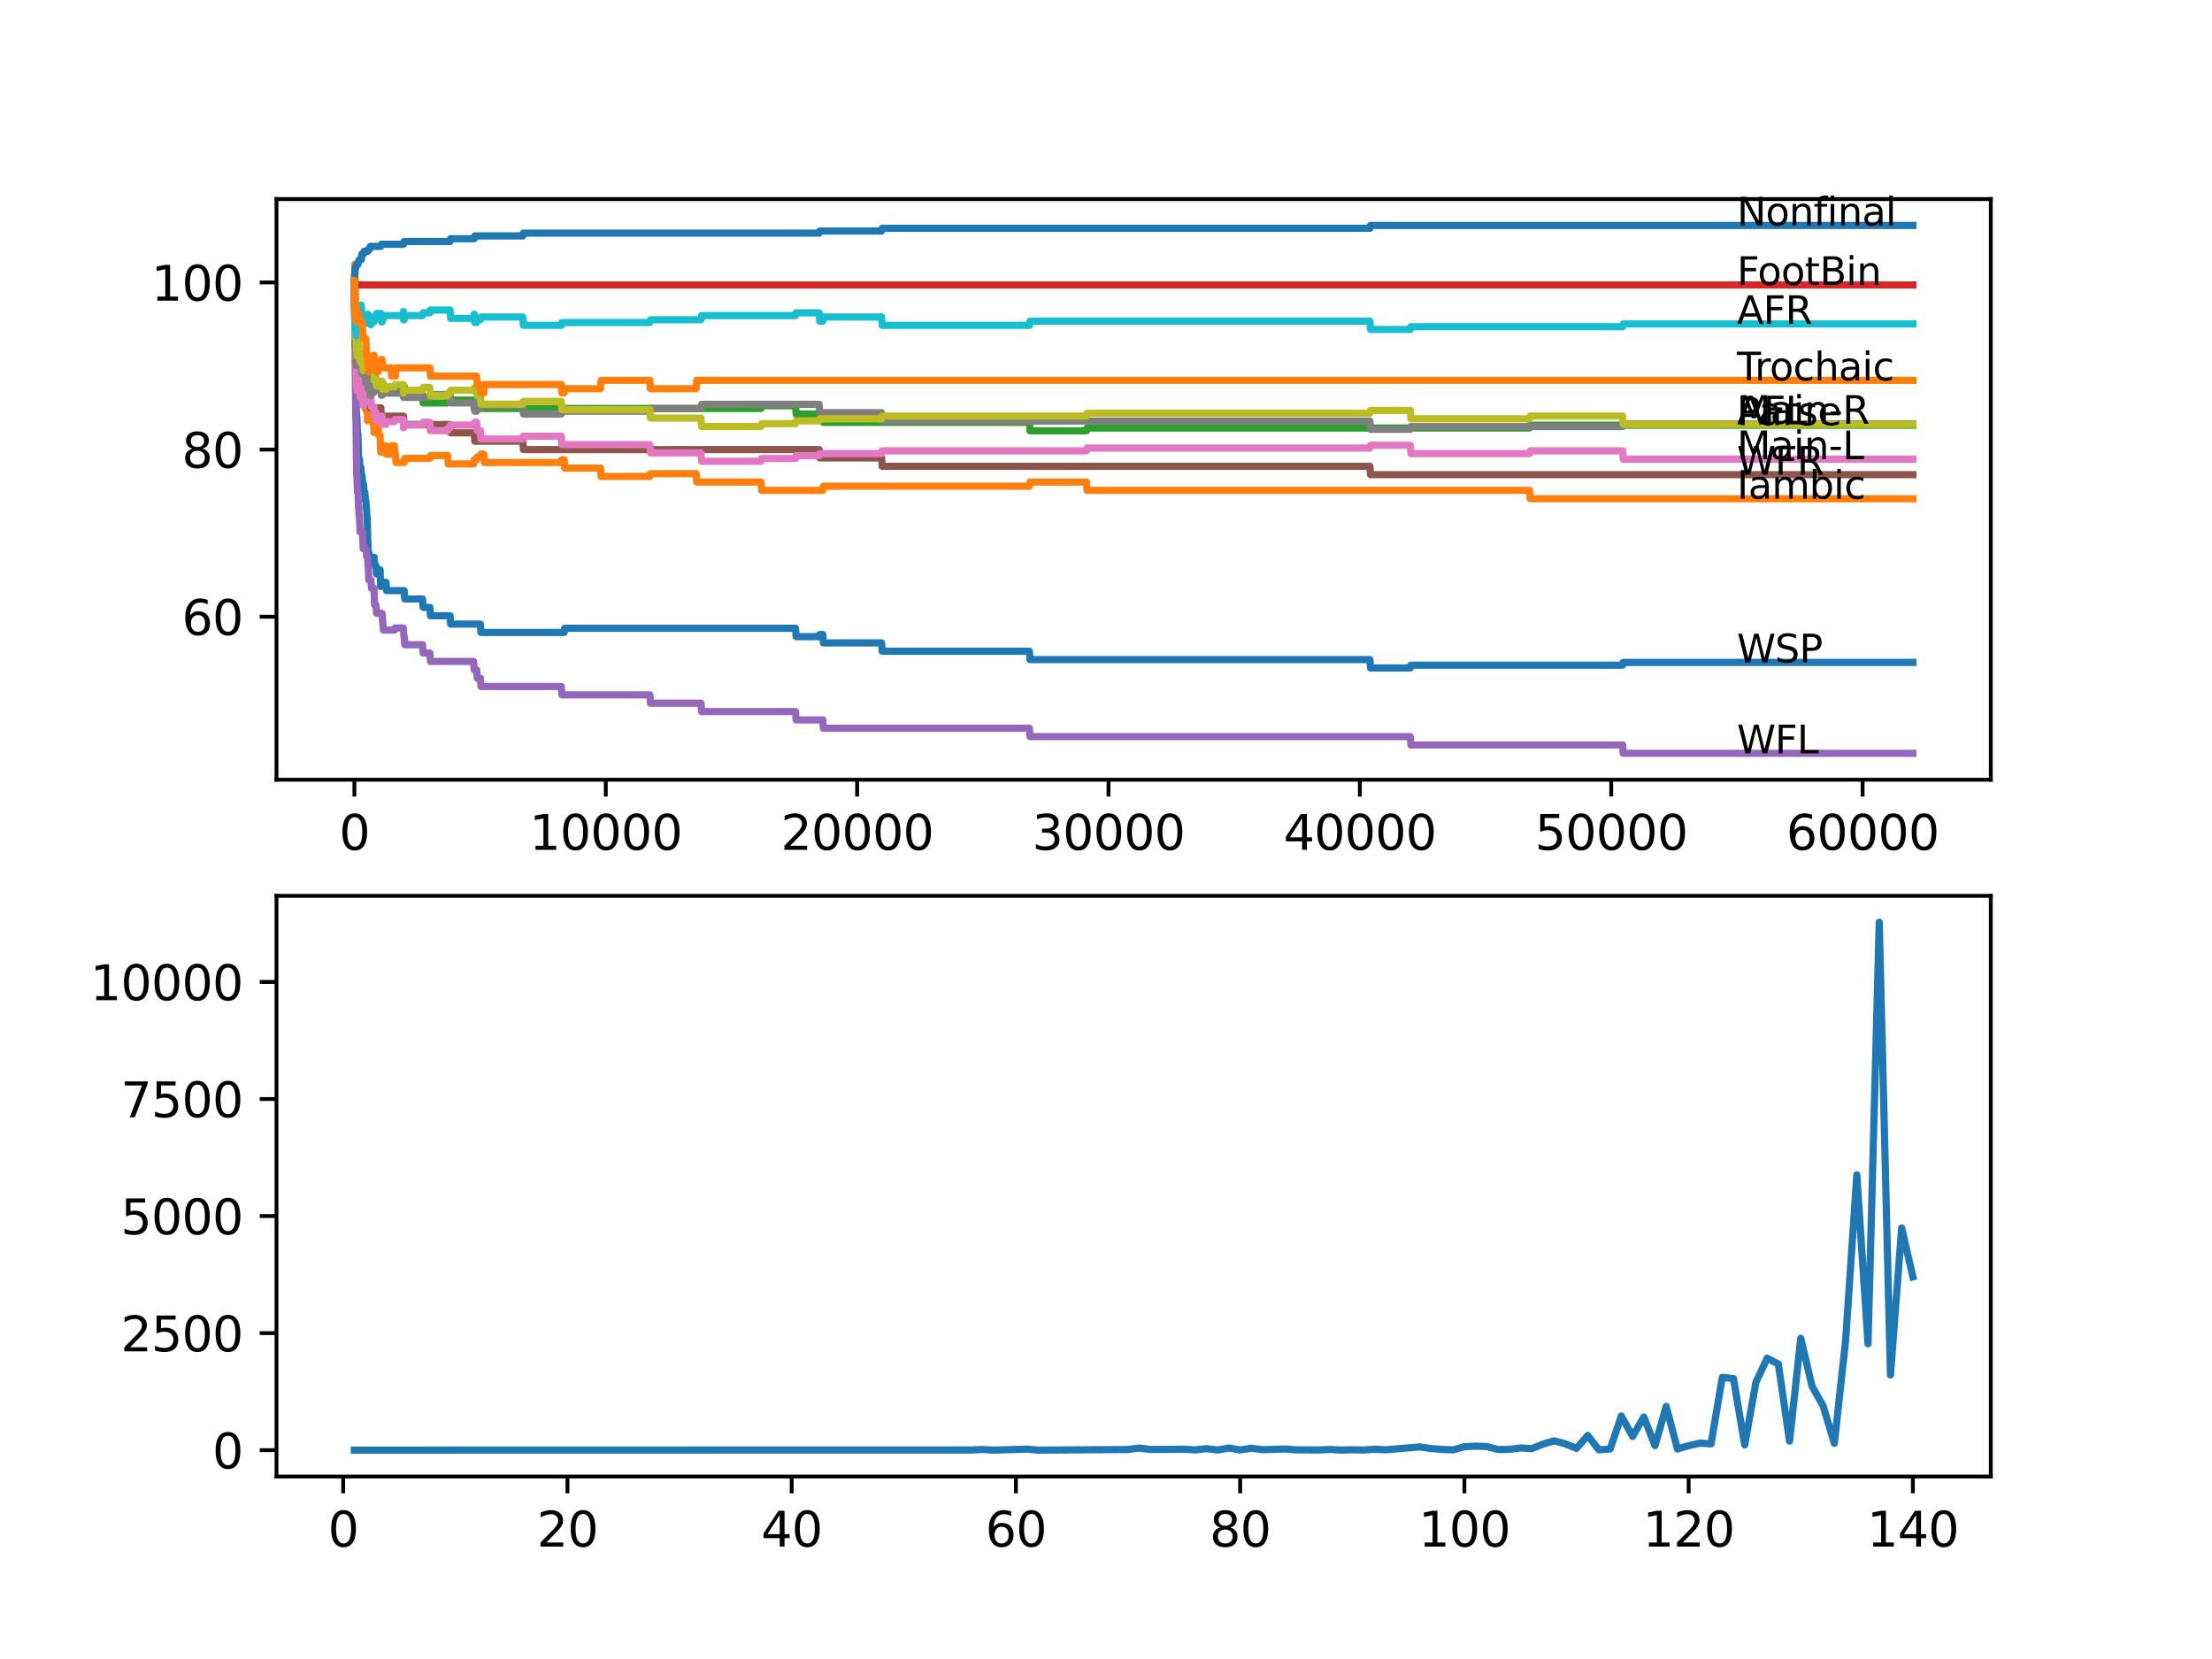 <?xml version="1.0" encoding="utf-8" standalone="no"?>
<!DOCTYPE svg PUBLIC "-//W3C//DTD SVG 1.1//EN"
  "http://www.w3.org/Graphics/SVG/1.1/DTD/svg11.dtd">
<svg xmlns:xlink="http://www.w3.org/1999/xlink" width="460.8pt" height="345.6pt" viewBox="0 0 460.8 345.6" xmlns="http://www.w3.org/2000/svg" version="1.1">
 <defs>
  <style type="text/css">*{stroke-linejoin: round; stroke-linecap: butt}</style>
 </defs>
 <g id="figure_1">
  <g id="patch_1">
   <path d="M 0 345.6 
L 460.8 345.6 
L 460.8 0 
L 0 0 
z
" style="fill: #ffffff"/>
  </g>
  <g id="axes_1">
   <g id="patch_2">
    <path d="M 57.6 162.432 
L 414.72 162.432 
L 414.72 41.472 
L 57.6 41.472 
z
" style="fill: #ffffff"/>
   </g>
   <g id="matplotlib.axis_1">
    <g id="xtick_1">
     <g id="line2d_1">
      <defs>
       <path id="m57282fcd7e" d="M 0 0 
L 0 3.5 
" style="stroke: #000000; stroke-width: 0.8"/>
      </defs>
      <g>
       <use xlink:href="#m57282fcd7e" x="73.827" y="162.432" style="stroke: #000000; stroke-width: 0.8"/>
      </g>
     </g>
     <g id="text_1">
      <!-- 0 -->
      <g transform="translate(70.646 177.03)scale(0.1 -0.1)">
       <defs>
        <path id="DejaVuSans-30" d="M 2034 4250 
Q 1547 4250 1301 3770 
Q 1056 3291 1056 2328 
Q 1056 1369 1301 889 
Q 1547 409 2034 409 
Q 2525 409 2770 889 
Q 3016 1369 3016 2328 
Q 3016 3291 2770 3770 
Q 2525 4250 2034 4250 
z
M 2034 4750 
Q 2819 4750 3233 4129 
Q 3647 3509 3647 2328 
Q 3647 1150 3233 529 
Q 2819 -91 2034 -91 
Q 1250 -91 836 529 
Q 422 1150 422 2328 
Q 422 3509 836 4129 
Q 1250 4750 2034 4750 
z
" transform="scale(0.016)"/>
       </defs>
       <use xlink:href="#DejaVuSans-30"/>
      </g>
     </g>
    </g>
    <g id="xtick_2">
     <g id="line2d_2">
      <g>
       <use xlink:href="#m57282fcd7e" x="126.192" y="162.432" style="stroke: #000000; stroke-width: 0.8"/>
      </g>
     </g>
     <g id="text_2">
      <!-- 10000 -->
      <g transform="translate(110.286 177.03)scale(0.1 -0.1)">
       <defs>
        <path id="DejaVuSans-31" d="M 794 531 
L 1825 531 
L 1825 4091 
L 703 3866 
L 703 4441 
L 1819 4666 
L 2450 4666 
L 2450 531 
L 3481 531 
L 3481 0 
L 794 0 
L 794 531 
z
" transform="scale(0.016)"/>
       </defs>
       <use xlink:href="#DejaVuSans-31"/>
       <use xlink:href="#DejaVuSans-30" x="63.623"/>
       <use xlink:href="#DejaVuSans-30" x="127.246"/>
       <use xlink:href="#DejaVuSans-30" x="190.869"/>
       <use xlink:href="#DejaVuSans-30" x="254.492"/>
      </g>
     </g>
    </g>
    <g id="xtick_3">
     <g id="line2d_3">
      <g>
       <use xlink:href="#m57282fcd7e" x="178.556" y="162.432" style="stroke: #000000; stroke-width: 0.8"/>
      </g>
     </g>
     <g id="text_3">
      <!-- 20000 -->
      <g transform="translate(162.65 177.03)scale(0.1 -0.1)">
       <defs>
        <path id="DejaVuSans-32" d="M 1228 531 
L 3431 531 
L 3431 0 
L 469 0 
L 469 531 
Q 828 903 1448 1529 
Q 2069 2156 2228 2338 
Q 2531 2678 2651 2914 
Q 2772 3150 2772 3378 
Q 2772 3750 2511 3984 
Q 2250 4219 1831 4219 
Q 1534 4219 1204 4116 
Q 875 4013 500 3803 
L 500 4441 
Q 881 4594 1212 4672 
Q 1544 4750 1819 4750 
Q 2544 4750 2975 4387 
Q 3406 4025 3406 3419 
Q 3406 3131 3298 2873 
Q 3191 2616 2906 2266 
Q 2828 2175 2409 1742 
Q 1991 1309 1228 531 
z
" transform="scale(0.016)"/>
       </defs>
       <use xlink:href="#DejaVuSans-32"/>
       <use xlink:href="#DejaVuSans-30" x="63.623"/>
       <use xlink:href="#DejaVuSans-30" x="127.246"/>
       <use xlink:href="#DejaVuSans-30" x="190.869"/>
       <use xlink:href="#DejaVuSans-30" x="254.492"/>
      </g>
     </g>
    </g>
    <g id="xtick_4">
     <g id="line2d_4">
      <g>
       <use xlink:href="#m57282fcd7e" x="230.921" y="162.432" style="stroke: #000000; stroke-width: 0.8"/>
      </g>
     </g>
     <g id="text_4">
      <!-- 30000 -->
      <g transform="translate(215.015 177.03)scale(0.1 -0.1)">
       <defs>
        <path id="DejaVuSans-33" d="M 2597 2516 
Q 3050 2419 3304 2112 
Q 3559 1806 3559 1356 
Q 3559 666 3084 287 
Q 2609 -91 1734 -91 
Q 1441 -91 1130 -33 
Q 819 25 488 141 
L 488 750 
Q 750 597 1062 519 
Q 1375 441 1716 441 
Q 2309 441 2620 675 
Q 2931 909 2931 1356 
Q 2931 1769 2642 2001 
Q 2353 2234 1838 2234 
L 1294 2234 
L 1294 2753 
L 1863 2753 
Q 2328 2753 2575 2939 
Q 2822 3125 2822 3475 
Q 2822 3834 2567 4026 
Q 2313 4219 1838 4219 
Q 1578 4219 1281 4162 
Q 984 4106 628 3988 
L 628 4550 
Q 988 4650 1302 4700 
Q 1616 4750 1894 4750 
Q 2613 4750 3031 4423 
Q 3450 4097 3450 3541 
Q 3450 3153 3228 2886 
Q 3006 2619 2597 2516 
z
" transform="scale(0.016)"/>
       </defs>
       <use xlink:href="#DejaVuSans-33"/>
       <use xlink:href="#DejaVuSans-30" x="63.623"/>
       <use xlink:href="#DejaVuSans-30" x="127.246"/>
       <use xlink:href="#DejaVuSans-30" x="190.869"/>
       <use xlink:href="#DejaVuSans-30" x="254.492"/>
      </g>
     </g>
    </g>
    <g id="xtick_5">
     <g id="line2d_5">
      <g>
       <use xlink:href="#m57282fcd7e" x="283.285" y="162.432" style="stroke: #000000; stroke-width: 0.8"/>
      </g>
     </g>
     <g id="text_5">
      <!-- 40000 -->
      <g transform="translate(267.379 177.03)scale(0.1 -0.1)">
       <defs>
        <path id="DejaVuSans-34" d="M 2419 4116 
L 825 1625 
L 2419 1625 
L 2419 4116 
z
M 2253 4666 
L 3047 4666 
L 3047 1625 
L 3713 1625 
L 3713 1100 
L 3047 1100 
L 3047 0 
L 2419 0 
L 2419 1100 
L 313 1100 
L 313 1709 
L 2253 4666 
z
" transform="scale(0.016)"/>
       </defs>
       <use xlink:href="#DejaVuSans-34"/>
       <use xlink:href="#DejaVuSans-30" x="63.623"/>
       <use xlink:href="#DejaVuSans-30" x="127.246"/>
       <use xlink:href="#DejaVuSans-30" x="190.869"/>
       <use xlink:href="#DejaVuSans-30" x="254.492"/>
      </g>
     </g>
    </g>
    <g id="xtick_6">
     <g id="line2d_6">
      <g>
       <use xlink:href="#m57282fcd7e" x="335.65" y="162.432" style="stroke: #000000; stroke-width: 0.8"/>
      </g>
     </g>
     <g id="text_6">
      <!-- 50000 -->
      <g transform="translate(319.744 177.03)scale(0.1 -0.1)">
       <defs>
        <path id="DejaVuSans-35" d="M 691 4666 
L 3169 4666 
L 3169 4134 
L 1269 4134 
L 1269 2991 
Q 1406 3038 1543 3061 
Q 1681 3084 1819 3084 
Q 2600 3084 3056 2656 
Q 3513 2228 3513 1497 
Q 3513 744 3044 326 
Q 2575 -91 1722 -91 
Q 1428 -91 1123 -41 
Q 819 9 494 109 
L 494 744 
Q 775 591 1075 516 
Q 1375 441 1709 441 
Q 2250 441 2565 725 
Q 2881 1009 2881 1497 
Q 2881 1984 2565 2268 
Q 2250 2553 1709 2553 
Q 1456 2553 1204 2497 
Q 953 2441 691 2322 
L 691 4666 
z
" transform="scale(0.016)"/>
       </defs>
       <use xlink:href="#DejaVuSans-35"/>
       <use xlink:href="#DejaVuSans-30" x="63.623"/>
       <use xlink:href="#DejaVuSans-30" x="127.246"/>
       <use xlink:href="#DejaVuSans-30" x="190.869"/>
       <use xlink:href="#DejaVuSans-30" x="254.492"/>
      </g>
     </g>
    </g>
    <g id="xtick_7">
     <g id="line2d_7">
      <g>
       <use xlink:href="#m57282fcd7e" x="388.014" y="162.432" style="stroke: #000000; stroke-width: 0.8"/>
      </g>
     </g>
     <g id="text_7">
      <!-- 60000 -->
      <g transform="translate(372.108 177.03)scale(0.1 -0.1)">
       <defs>
        <path id="DejaVuSans-36" d="M 2113 2584 
Q 1688 2584 1439 2293 
Q 1191 2003 1191 1497 
Q 1191 994 1439 701 
Q 1688 409 2113 409 
Q 2538 409 2786 701 
Q 3034 994 3034 1497 
Q 3034 2003 2786 2293 
Q 2538 2584 2113 2584 
z
M 3366 4563 
L 3366 3988 
Q 3128 4100 2886 4159 
Q 2644 4219 2406 4219 
Q 1781 4219 1451 3797 
Q 1122 3375 1075 2522 
Q 1259 2794 1537 2939 
Q 1816 3084 2150 3084 
Q 2853 3084 3261 2657 
Q 3669 2231 3669 1497 
Q 3669 778 3244 343 
Q 2819 -91 2113 -91 
Q 1303 -91 875 529 
Q 447 1150 447 2328 
Q 447 3434 972 4092 
Q 1497 4750 2381 4750 
Q 2619 4750 2861 4703 
Q 3103 4656 3366 4563 
z
" transform="scale(0.016)"/>
       </defs>
       <use xlink:href="#DejaVuSans-36"/>
       <use xlink:href="#DejaVuSans-30" x="63.623"/>
       <use xlink:href="#DejaVuSans-30" x="127.246"/>
       <use xlink:href="#DejaVuSans-30" x="190.869"/>
       <use xlink:href="#DejaVuSans-30" x="254.492"/>
      </g>
     </g>
    </g>
   </g>
   <g id="matplotlib.axis_2">
    <g id="ytick_1">
     <g id="line2d_8">
      <defs>
       <path id="m711951c6fd" d="M 0 0 
L -3.5 0 
" style="stroke: #000000; stroke-width: 0.8"/>
      </defs>
      <g>
       <use xlink:href="#m711951c6fd" x="57.6" y="128.471" style="stroke: #000000; stroke-width: 0.8"/>
      </g>
     </g>
     <g id="text_8">
      <!-- 60 -->
      <g transform="translate(37.875 132.27)scale(0.1 -0.1)">
       <use xlink:href="#DejaVuSans-36"/>
       <use xlink:href="#DejaVuSans-30" x="63.623"/>
      </g>
     </g>
    </g>
    <g id="ytick_2">
     <g id="line2d_9">
      <g>
       <use xlink:href="#m711951c6fd" x="57.6" y="93.654" style="stroke: #000000; stroke-width: 0.8"/>
      </g>
     </g>
     <g id="text_9">
      <!-- 80 -->
      <g transform="translate(37.875 97.453)scale(0.1 -0.1)">
       <defs>
        <path id="DejaVuSans-38" d="M 2034 2216 
Q 1584 2216 1326 1975 
Q 1069 1734 1069 1313 
Q 1069 891 1326 650 
Q 1584 409 2034 409 
Q 2484 409 2743 651 
Q 3003 894 3003 1313 
Q 3003 1734 2745 1975 
Q 2488 2216 2034 2216 
z
M 1403 2484 
Q 997 2584 770 2862 
Q 544 3141 544 3541 
Q 544 4100 942 4425 
Q 1341 4750 2034 4750 
Q 2731 4750 3128 4425 
Q 3525 4100 3525 3541 
Q 3525 3141 3298 2862 
Q 3072 2584 2669 2484 
Q 3125 2378 3379 2068 
Q 3634 1759 3634 1313 
Q 3634 634 3220 271 
Q 2806 -91 2034 -91 
Q 1263 -91 848 271 
Q 434 634 434 1313 
Q 434 1759 690 2068 
Q 947 2378 1403 2484 
z
M 1172 3481 
Q 1172 3119 1398 2916 
Q 1625 2713 2034 2713 
Q 2441 2713 2670 2916 
Q 2900 3119 2900 3481 
Q 2900 3844 2670 4047 
Q 2441 4250 2034 4250 
Q 1625 4250 1398 4047 
Q 1172 3844 1172 3481 
z
" transform="scale(0.016)"/>
       </defs>
       <use xlink:href="#DejaVuSans-38"/>
       <use xlink:href="#DejaVuSans-30" x="63.623"/>
      </g>
     </g>
    </g>
    <g id="ytick_3">
     <g id="line2d_10">
      <g>
       <use xlink:href="#m711951c6fd" x="57.6" y="58.837" style="stroke: #000000; stroke-width: 0.8"/>
      </g>
     </g>
     <g id="text_10">
      <!-- 100 -->
      <g transform="translate(31.512 62.636)scale(0.1 -0.1)">
       <use xlink:href="#DejaVuSans-31"/>
       <use xlink:href="#DejaVuSans-30" x="63.623"/>
       <use xlink:href="#DejaVuSans-30" x="127.246"/>
      </g>
     </g>
    </g>
   </g>
   <g id="line2d_11">
    <path d="M 73.833 58.837 
L 73.937 67.773 
L 73.964 66.903 
L 73.974 66.903 
L 74.11 76.478 
L 74.115 76.478 
L 74.257 86.923 
L 74.346 86.923 
L 74.466 90.404 
L 74.561 90.404 
L 74.686 95.627 
L 74.875 95.627 
L 74.99 97.368 
L 75.184 97.368 
L 75.299 99.109 
L 75.419 99.109 
L 75.535 100.849 
L 75.728 100.849 
L 75.844 102.59 
L 76.006 102.59 
L 76.121 104.331 
L 76.221 104.331 
L 76.336 106.072 
L 76.367 106.072 
L 76.482 107.813 
L 76.498 107.813 
L 76.624 113.035 
L 76.645 113.035 
L 76.76 116.082 
L 76.823 116.082 
L 76.87 115.211 
L 76.875 116.952 
L 76.927 116.952 
L 77.833 116.952 
L 77.943 116.082 
L 78.059 117.823 
L 78.326 117.823 
L 78.441 119.564 
L 78.776 119.564 
L 78.891 118.693 
L 79.179 118.693 
L 79.3 122.175 
L 79.336 122.175 
L 79.451 121.74 
L 79.588 121.74 
L 79.703 121.304 
L 80.425 121.304 
L 80.541 123.045 
L 84.201 123.045 
L 84.316 124.786 
L 88.024 124.786 
L 88.139 126.527 
L 89.553 126.527 
L 89.668 128.268 
L 93.763 128.268 
L 93.878 130.009 
L 100.078 130.009 
L 100.193 131.75 
L 117.52 131.75 
L 117.636 130.879 
L 165.722 130.879 
L 165.837 132.62 
L 170.644 132.62 
L 170.759 132.185 
L 171.409 132.185 
L 171.524 133.926 
L 183.657 133.926 
L 183.772 135.666 
L 214.447 135.666 
L 214.562 137.407 
L 285.385 137.407 
L 285.5 139.148 
L 293.8 139.148 
L 293.915 138.568 
L 338.027 138.568 
L 338.142 137.988 
L 398.487 137.988 
L 398.487 137.988 
" clip-path="url(#pc68c1bcfc0)" style="fill: none; stroke: #1f77b4; stroke-width: 1.5; stroke-linecap: square"/>
   </g>
   <g id="line2d_12">
    <path d="M 73.833 60.578 
L 73.937 55.007 
L 73.974 58.489 
L 74.016 58.489 
L 74.168 72.416 
L 74.184 72.416 
L 74.225 71.835 
L 74.246 75.317 
L 74.262 75.317 
L 74.346 77.058 
L 74.372 76.187 
L 74.393 76.187 
L 74.513 79.669 
L 74.555 79.669 
L 74.676 83.151 
L 74.712 83.151 
L 74.828 81.41 
L 74.875 81.41 
L 74.99 80.54 
L 75.184 80.54 
L 75.299 82.28 
L 75.419 82.28 
L 75.535 80.54 
L 75.561 80.54 
L 75.676 79.959 
L 75.728 79.959 
L 75.844 81.7 
L 75.985 81.7 
L 76.105 85.182 
L 76.221 85.182 
L 76.341 84.166 
L 76.367 84.166 
L 76.482 85.907 
L 76.498 85.907 
L 76.535 84.166 
L 76.55 87.648 
L 76.603 86.778 
L 76.655 86.778 
L 76.77 83.731 
L 76.823 83.731 
L 76.943 87.213 
L 77.284 87.213 
L 77.399 86.633 
L 77.645 86.633 
L 77.76 88.373 
L 77.833 88.373 
L 77.912 90.114 
L 77.943 89.534 
L 78.326 89.534 
L 78.441 88.954 
L 78.776 88.954 
L 78.891 90.695 
L 79.179 90.695 
L 79.3 94.176 
L 79.588 94.176 
L 79.703 93.741 
L 79.755 93.741 
L 79.87 92.871 
L 80.425 92.871 
L 80.541 94.611 
L 81.473 94.611 
L 81.588 92.871 
L 82.18 92.871 
L 82.295 94.611 
L 82.384 94.611 
L 82.499 96.352 
L 84.201 96.352 
L 84.316 95.482 
L 89.553 95.482 
L 89.668 94.902 
L 93.26 94.902 
L 93.375 96.642 
L 98.659 96.642 
L 98.774 95.772 
L 99.292 95.772 
L 99.408 95.192 
L 100.078 95.192 
L 100.193 94.611 
L 100.785 94.611 
L 100.9 96.352 
L 116.934 96.352 
L 117.049 95.772 
L 117.52 95.772 
L 117.636 97.513 
L 125.098 97.513 
L 125.213 99.254 
L 135.382 99.254 
L 135.497 98.673 
L 145.017 98.673 
L 145.132 100.414 
L 158.538 100.414 
L 158.653 102.155 
L 171.409 102.155 
L 171.524 101.285 
L 214.447 101.285 
L 214.562 100.414 
L 226.344 100.414 
L 226.459 102.155 
L 318.647 102.155 
L 318.762 103.896 
L 398.487 103.896 
L 398.487 103.896 
" clip-path="url(#pc68c1bcfc0)" style="fill: none; stroke: #ff7f0e; stroke-width: 1.5; stroke-linecap: square"/>
   </g>
   <g id="line2d_13">
    <path d="M 73.833 58.837 
L 73.974 70.007 
L 73.985 69.572 
L 74.016 71.893 
L 74.074 70.298 
L 74.115 73.779 
L 74.189 73.344 
L 74.199 73.344 
L 74.241 75.085 
L 74.309 73.924 
L 74.346 73.924 
L 74.393 75.665 
L 74.456 74.505 
L 74.555 74.505 
L 74.571 73.924 
L 74.576 75.665 
L 74.655 75.665 
L 74.66 75.665 
L 74.775 75.085 
L 74.875 75.085 
L 74.99 76.826 
L 75.184 76.826 
L 75.299 76.245 
L 75.728 76.245 
L 75.844 75.665 
L 75.985 75.665 
L 76.105 74.505 
L 76.221 74.505 
L 76.336 76.245 
L 76.367 76.245 
L 76.482 75.665 
L 76.545 75.665 
L 76.566 75.085 
L 76.571 76.826 
L 76.645 76.826 
L 76.718 76.826 
L 76.833 78.567 
L 77.943 78.567 
L 78.059 80.307 
L 79.179 80.307 
L 79.294 79.727 
L 79.755 79.727 
L 79.87 81.468 
L 80.425 81.468 
L 80.541 80.888 
L 82.18 80.888 
L 82.295 80.453 
L 84.201 80.453 
L 84.316 82.193 
L 88.024 82.193 
L 88.139 83.934 
L 93.26 83.934 
L 93.375 83.354 
L 98.659 83.354 
L 98.774 85.095 
L 158.538 85.095 
L 158.653 84.514 
L 165.722 84.514 
L 165.837 86.255 
L 171.409 86.255 
L 171.524 87.996 
L 214.447 87.996 
L 214.562 89.737 
L 226.344 89.737 
L 226.459 89.157 
L 318.647 89.157 
L 318.762 88.576 
L 398.487 88.576 
L 398.487 88.576 
" clip-path="url(#pc68c1bcfc0)" style="fill: none; stroke: #2ca02c; stroke-width: 1.5; stroke-linecap: square"/>
   </g>
   <g id="line2d_14">
    <path d="M 73.833 58.837 
L 73.901 58.837 
L 73.927 58.489 
L 73.932 60.23 
L 73.995 59.794 
L 74.037 59.794 
L 74.152 59.359 
L 398.487 59.359 
L 398.487 59.359 
" clip-path="url(#pc68c1bcfc0)" style="fill: none; stroke: #d62728; stroke-width: 1.5; stroke-linecap: square"/>
   </g>
   <g id="line2d_15">
    <path d="M 73.833 58.837 
L 73.958 70.675 
L 73.974 70.327 
L 73.979 69.891 
L 74 76.855 
L 74.115 87.3 
L 74.136 86.865 
L 74.147 86.865 
L 74.294 99.051 
L 74.341 99.051 
L 74.461 102.532 
L 74.571 102.532 
L 74.692 106.014 
L 74.723 106.014 
L 74.775 105.579 
L 74.781 107.32 
L 74.817 107.32 
L 74.875 107.32 
L 74.995 110.801 
L 75.529 110.801 
L 75.65 114.283 
L 76.273 114.283 
L 76.388 116.024 
L 76.566 116.024 
L 76.645 117.765 
L 76.676 117.33 
L 76.702 117.33 
L 76.823 120.811 
L 77.284 120.811 
L 77.399 122.552 
L 77.912 122.552 
L 78.032 126.034 
L 78.326 126.034 
L 78.441 127.775 
L 79.588 127.775 
L 79.703 129.515 
L 79.755 129.515 
L 79.87 131.256 
L 82.18 131.256 
L 82.295 130.821 
L 84.028 130.821 
L 84.143 132.562 
L 84.201 132.562 
L 84.316 134.303 
L 88.024 134.303 
L 88.139 136.044 
L 89.553 136.044 
L 89.668 137.784 
L 98.659 137.784 
L 98.774 139.525 
L 99.292 139.525 
L 99.408 141.266 
L 100.078 141.266 
L 100.193 143.007 
L 116.934 143.007 
L 117.049 144.748 
L 135.382 144.748 
L 135.497 146.489 
L 146.028 146.489 
L 146.143 148.23 
L 165.722 148.23 
L 165.837 149.97 
L 171.409 149.97 
L 171.524 151.711 
L 214.447 151.711 
L 214.562 153.452 
L 293.8 153.452 
L 293.915 155.193 
L 338.027 155.193 
L 338.142 156.934 
L 398.487 156.934 
L 398.487 156.934 
" clip-path="url(#pc68c1bcfc0)" style="fill: none; stroke: #9467bd; stroke-width: 1.5; stroke-linecap: square"/>
   </g>
   <g id="line2d_16">
    <path d="M 73.833 60.578 
L 73.974 71.023 
L 74.157 71.023 
L 74.273 72.764 
L 74.561 72.764 
L 74.676 74.505 
L 74.723 74.505 
L 74.838 76.245 
L 75.262 76.245 
L 75.383 79.727 
L 75.744 79.727 
L 75.859 81.468 
L 76.645 81.468 
L 76.76 83.209 
L 77.027 83.209 
L 77.142 84.95 
L 79.336 84.95 
L 79.451 86.691 
L 84.065 86.691 
L 84.18 88.431 
L 93.763 88.431 
L 93.878 90.172 
L 98.795 90.172 
L 98.91 91.913 
L 108.922 91.913 
L 109.037 93.654 
L 170.644 93.654 
L 170.759 95.395 
L 183.657 95.395 
L 183.772 97.136 
L 285.385 97.136 
L 285.5 98.876 
L 398.487 98.876 
L 398.487 98.876 
" clip-path="url(#pc68c1bcfc0)" style="fill: none; stroke: #8c564b; stroke-width: 1.5; stroke-linecap: square"/>
   </g>
   <g id="line2d_17">
    <path d="M 73.833 58.402 
L 73.854 57.183 
L 73.875 60.665 
L 73.896 59.649 
L 74.011 75.926 
L 74.047 74.331 
L 74.068 74.331 
L 74.147 71.864 
L 74.089 75.201 
L 74.173 73.895 
L 74.262 80.278 
L 74.299 79.698 
L 74.341 79.698 
L 74.393 81.439 
L 74.451 80.278 
L 74.555 80.278 
L 74.629 78.538 
L 74.671 79.698 
L 74.723 79.698 
L 74.775 79.263 
L 74.781 81.004 
L 74.817 81.004 
L 74.948 81.004 
L 75.063 82.745 
L 75.184 82.745 
L 75.304 81.584 
L 75.33 81.584 
L 75.446 81.004 
L 75.529 81.004 
L 75.65 84.485 
L 75.728 84.485 
L 75.849 83.325 
L 75.985 83.325 
L 76.105 82.164 
L 76.221 82.164 
L 76.273 81.729 
L 76.278 83.47 
L 76.315 83.47 
L 76.367 83.47 
L 76.482 82.89 
L 76.545 82.89 
L 76.66 81.874 
L 76.702 81.874 
L 76.818 83.615 
L 77.027 83.615 
L 77.142 83.035 
L 77.284 83.035 
L 77.399 84.776 
L 77.912 84.776 
L 77.943 86.516 
L 78.022 85.936 
L 78.326 85.936 
L 78.441 87.677 
L 79.179 87.677 
L 79.294 87.097 
L 79.336 87.097 
L 79.451 86.662 
L 79.588 86.662 
L 79.703 88.402 
L 80.425 88.402 
L 80.541 87.822 
L 82.18 87.822 
L 82.295 87.387 
L 84.028 87.387 
L 84.065 89.128 
L 84.138 88.547 
L 88.024 88.547 
L 88.139 87.967 
L 89.553 87.967 
L 89.668 89.708 
L 93.26 89.708 
L 93.375 89.128 
L 93.763 89.128 
L 93.878 88.547 
L 98.795 88.547 
L 98.91 87.967 
L 99.292 87.967 
L 99.408 89.708 
L 100.078 89.708 
L 100.193 91.449 
L 108.922 91.449 
L 109.037 90.869 
L 116.934 90.869 
L 117.049 92.609 
L 135.382 92.609 
L 135.497 94.35 
L 146.028 94.35 
L 146.143 96.091 
L 158.538 96.091 
L 158.653 95.511 
L 165.722 95.511 
L 165.837 94.931 
L 170.644 94.931 
L 170.759 94.495 
L 183.657 94.495 
L 183.772 93.915 
L 226.344 93.915 
L 226.459 93.335 
L 285.385 93.335 
L 285.5 92.755 
L 293.8 92.755 
L 293.915 94.495 
L 318.647 94.495 
L 318.762 93.915 
L 338.027 93.915 
L 338.142 95.656 
L 398.487 95.656 
L 398.487 95.656 
" clip-path="url(#pc68c1bcfc0)" style="fill: none; stroke: #e377c2; stroke-width: 1.5; stroke-linecap: square"/>
   </g>
   <g id="line2d_18">
    <path d="M 73.833 60.578 
L 73.969 70.588 
L 73.974 70.588 
L 73.979 72.329 
L 74.011 67.976 
L 74.084 70.878 
L 74.095 70.007 
L 74.163 74.36 
L 74.168 76.1 
L 74.189 74.069 
L 74.273 74.36 
L 74.341 74.36 
L 74.456 73.489 
L 74.561 73.489 
L 74.629 75.23 
L 74.671 74.36 
L 74.723 74.36 
L 74.775 76.1 
L 74.833 75.23 
L 74.948 75.23 
L 75.063 74.36 
L 75.262 74.36 
L 75.383 77.841 
L 75.529 77.841 
L 75.645 76.391 
L 75.744 76.391 
L 75.859 78.131 
L 76.221 78.131 
L 76.273 79.872 
L 76.331 79.292 
L 76.645 79.292 
L 76.702 81.033 
L 76.755 80.598 
L 77.027 80.598 
L 77.142 82.338 
L 77.284 82.338 
L 77.399 81.758 
L 77.912 81.758 
L 78.027 81.178 
L 78.326 81.178 
L 78.441 80.598 
L 79.336 80.598 
L 79.451 82.338 
L 79.588 82.338 
L 79.703 81.903 
L 84.028 81.903 
L 84.065 81.033 
L 84.07 82.774 
L 84.133 82.774 
L 89.553 82.774 
L 89.668 82.193 
L 93.763 82.193 
L 93.878 83.934 
L 98.795 83.934 
L 98.91 85.675 
L 99.292 85.675 
L 99.408 85.095 
L 100.078 85.095 
L 100.193 84.514 
L 108.922 84.514 
L 109.037 86.255 
L 116.934 86.255 
L 117.049 85.675 
L 135.382 85.675 
L 135.497 85.095 
L 146.028 85.095 
L 146.143 84.224 
L 170.644 84.224 
L 170.759 85.965 
L 183.657 85.965 
L 183.772 87.706 
L 285.385 87.706 
L 285.5 89.447 
L 293.8 89.447 
L 293.915 88.867 
L 338.027 88.867 
L 338.142 88.286 
L 398.487 88.286 
L 398.487 88.286 
" clip-path="url(#pc68c1bcfc0)" style="fill: none; stroke: #7f7f7f; stroke-width: 1.5; stroke-linecap: square"/>
   </g>
   <g id="line2d_19">
    <path d="M 73.833 58.402 
L 73.854 57.183 
L 73.901 60.955 
L 73.906 60.607 
L 73.911 60.607 
L 74.011 70.414 
L 74.042 68.818 
L 74.068 68.818 
L 74.147 66.352 
L 74.089 69.688 
L 74.178 68.383 
L 74.184 68.383 
L 74.262 73.025 
L 74.304 72.445 
L 74.341 72.445 
L 74.393 74.185 
L 74.451 73.025 
L 74.555 73.025 
L 74.629 71.284 
L 74.671 72.445 
L 74.723 72.445 
L 74.775 72.009 
L 74.781 73.75 
L 74.817 73.75 
L 74.948 73.75 
L 75.063 75.491 
L 75.184 75.491 
L 75.304 74.331 
L 75.33 74.331 
L 75.446 73.75 
L 75.529 73.75 
L 75.65 77.232 
L 75.728 77.232 
L 75.849 76.071 
L 75.985 76.071 
L 76.105 74.911 
L 76.221 74.911 
L 76.273 74.476 
L 76.278 76.216 
L 76.315 76.216 
L 76.367 76.216 
L 76.482 75.636 
L 76.545 75.636 
L 76.66 74.621 
L 76.702 74.621 
L 76.818 76.362 
L 77.027 76.362 
L 77.142 75.781 
L 77.284 75.781 
L 77.399 77.522 
L 77.912 77.522 
L 77.943 79.263 
L 78.022 78.683 
L 78.326 78.683 
L 78.441 80.423 
L 79.179 80.423 
L 79.294 79.843 
L 79.336 79.843 
L 79.451 79.408 
L 79.588 79.408 
L 79.703 81.149 
L 80.425 81.149 
L 80.541 80.569 
L 82.18 80.569 
L 82.295 80.133 
L 84.028 80.133 
L 84.065 81.874 
L 84.138 81.294 
L 88.024 81.294 
L 88.139 80.714 
L 89.553 80.714 
L 89.668 82.454 
L 93.26 82.454 
L 93.375 81.874 
L 93.763 81.874 
L 93.878 81.294 
L 98.795 81.294 
L 98.91 80.714 
L 99.292 80.714 
L 99.408 82.454 
L 100.078 82.454 
L 100.193 84.195 
L 108.922 84.195 
L 109.037 83.615 
L 116.934 83.615 
L 117.049 85.356 
L 135.382 85.356 
L 135.497 87.097 
L 146.028 87.097 
L 146.143 88.838 
L 158.538 88.838 
L 158.653 88.257 
L 165.722 88.257 
L 165.837 87.677 
L 170.644 87.677 
L 170.759 87.242 
L 183.657 87.242 
L 183.772 86.662 
L 226.344 86.662 
L 226.459 86.081 
L 285.385 86.081 
L 285.5 85.501 
L 293.8 85.501 
L 293.915 87.242 
L 318.647 87.242 
L 318.762 86.662 
L 338.027 86.662 
L 338.142 88.402 
L 398.487 88.402 
L 398.487 88.402 
" clip-path="url(#pc68c1bcfc0)" style="fill: none; stroke: #bcbd22; stroke-width: 1.5; stroke-linecap: square"/>
   </g>
   <g id="line2d_20">
    <path d="M 73.833 60.578 
L 73.848 60.23 
L 73.906 62.986 
L 73.911 62.986 
L 73.927 61.97 
L 73.964 66.758 
L 73.974 66.758 
L 73.979 68.499 
L 74.016 63.566 
L 74.079 65.597 
L 74.084 65.597 
L 74.095 63.856 
L 74.168 69.949 
L 74.314 65.887 
L 74.341 65.887 
L 74.461 64.147 
L 74.561 64.147 
L 74.571 65.887 
L 74.671 64.437 
L 74.723 64.437 
L 74.775 66.178 
L 74.833 65.307 
L 74.875 65.307 
L 74.995 63.566 
L 75.262 63.566 
L 75.383 67.048 
L 75.529 67.048 
L 75.645 65.597 
L 75.744 65.597 
L 75.859 67.338 
L 76.221 67.338 
L 76.341 66.323 
L 76.566 66.323 
L 76.645 65.452 
L 76.65 67.193 
L 76.671 67.193 
L 76.702 67.193 
L 76.828 65.887 
L 77.027 65.887 
L 77.142 67.628 
L 77.284 67.628 
L 77.399 67.048 
L 77.912 67.048 
L 78.032 65.887 
L 78.326 65.887 
L 78.441 65.307 
L 79.336 65.307 
L 79.451 67.048 
L 79.588 67.048 
L 79.703 66.613 
L 79.755 66.613 
L 79.87 65.742 
L 84.028 65.742 
L 84.065 64.872 
L 84.07 66.613 
L 84.133 66.613 
L 84.201 66.613 
L 84.316 65.742 
L 88.024 65.742 
L 88.139 65.162 
L 89.553 65.162 
L 89.668 64.582 
L 93.763 64.582 
L 93.878 66.323 
L 98.659 66.323 
L 98.774 65.452 
L 98.795 65.452 
L 98.91 67.193 
L 99.292 67.193 
L 99.408 66.613 
L 100.078 66.613 
L 100.193 66.032 
L 108.922 66.032 
L 109.037 67.773 
L 116.934 67.773 
L 117.049 67.193 
L 135.382 67.193 
L 135.497 66.613 
L 146.028 66.613 
L 146.143 65.742 
L 165.722 65.742 
L 165.837 65.162 
L 170.644 65.162 
L 170.759 66.903 
L 171.409 66.903 
L 171.524 66.032 
L 183.657 66.032 
L 183.772 67.773 
L 214.447 67.773 
L 214.562 66.903 
L 285.385 66.903 
L 285.5 68.644 
L 293.8 68.644 
L 293.915 68.063 
L 338.027 68.063 
L 338.142 67.483 
L 398.487 67.483 
L 398.487 67.483 
" clip-path="url(#pc68c1bcfc0)" style="fill: none; stroke: #17becf; stroke-width: 1.5; stroke-linecap: square"/>
   </g>
   <g id="line2d_21">
    <path d="M 73.833 58.402 
L 73.985 55.674 
L 74.157 55.674 
L 74.273 55.094 
L 74.561 55.094 
L 74.676 54.514 
L 74.723 54.514 
L 74.838 54.079 
L 75.262 54.079 
L 75.383 52.918 
L 75.744 52.918 
L 75.859 52.338 
L 76.645 52.338 
L 76.76 51.903 
L 77.027 51.903 
L 77.142 51.322 
L 79.336 51.322 
L 79.451 50.887 
L 84.065 50.887 
L 84.18 50.307 
L 93.763 50.307 
L 93.878 49.727 
L 98.795 49.727 
L 98.91 49.146 
L 108.922 49.146 
L 109.037 48.566 
L 170.644 48.566 
L 170.759 48.131 
L 183.657 48.131 
L 183.772 47.55 
L 285.385 47.55 
L 285.5 46.97 
L 398.487 46.97 
L 398.487 46.97 
" clip-path="url(#pc68c1bcfc0)" style="fill: none; stroke: #1f77b4; stroke-width: 1.5; stroke-linecap: square"/>
   </g>
   <g id="line2d_22">
    <path d="M 73.833 58.402 
L 73.838 58.402 
L 73.922 64.93 
L 73.958 61.883 
L 73.974 60.955 
L 74 64.437 
L 74.058 66.178 
L 74.026 63.566 
L 74.105 63.566 
L 74.168 63.566 
L 74.225 67.048 
L 74.283 65.307 
L 74.712 65.307 
L 74.828 67.048 
L 75.419 67.048 
L 75.535 68.789 
L 75.561 68.789 
L 75.676 70.53 
L 76.221 70.53 
L 76.341 74.011 
L 76.498 74.011 
L 76.535 75.752 
L 76.608 74.011 
L 76.655 74.011 
L 76.776 77.493 
L 76.823 77.493 
L 76.948 74.882 
L 77.284 74.882 
L 77.399 76.623 
L 77.645 76.623 
L 77.76 74.882 
L 77.833 74.882 
L 77.912 74.011 
L 77.917 75.752 
L 77.938 75.752 
L 78.326 75.752 
L 78.441 77.493 
L 78.776 77.493 
L 78.891 76.623 
L 79.252 76.623 
L 79.368 74.882 
L 79.588 74.882 
L 79.703 76.623 
L 81.473 76.623 
L 81.588 78.363 
L 82.384 78.363 
L 82.499 76.623 
L 89.553 76.623 
L 89.668 78.363 
L 99.292 78.363 
L 99.408 80.104 
L 100.078 80.104 
L 100.193 81.845 
L 100.785 81.845 
L 100.9 80.104 
L 116.934 80.104 
L 117.049 81.845 
L 117.52 81.845 
L 117.636 80.975 
L 125.098 80.975 
L 125.213 79.234 
L 135.382 79.234 
L 135.497 80.975 
L 145.017 80.975 
L 145.132 79.234 
L 398.487 79.234 
L 398.487 79.234 
" clip-path="url(#pc68c1bcfc0)" style="fill: none; stroke: #ff7f0e; stroke-width: 1.5; stroke-linecap: square"/>
   </g>
   <g id="patch_3">
    <path d="M 57.6 162.432 
L 57.6 41.472 
" style="fill: none; stroke: #000000; stroke-width: 0.8; stroke-linejoin: miter; stroke-linecap: square"/>
   </g>
   <g id="patch_4">
    <path d="M 414.72 162.432 
L 414.72 41.472 
" style="fill: none; stroke: #000000; stroke-width: 0.8; stroke-linejoin: miter; stroke-linecap: square"/>
   </g>
   <g id="patch_5">
    <path d="M 57.6 162.432 
L 414.72 162.432 
" style="fill: none; stroke: #000000; stroke-width: 0.8; stroke-linejoin: miter; stroke-linecap: square"/>
   </g>
   <g id="patch_6">
    <path d="M 57.6 41.472 
L 414.72 41.472 
" style="fill: none; stroke: #000000; stroke-width: 0.8; stroke-linejoin: miter; stroke-linecap: square"/>
   </g>
   <g id="text_11">
    <!-- WSP -->
    <g transform="translate(361.832 137.988)scale(0.08 -0.08)">
     <defs>
      <path id="DejaVuSans-57" d="M 213 4666 
L 850 4666 
L 1831 722 
L 2809 4666 
L 3519 4666 
L 4500 722 
L 5478 4666 
L 6119 4666 
L 4947 0 
L 4153 0 
L 3169 4050 
L 2175 0 
L 1381 0 
L 213 4666 
z
" transform="scale(0.016)"/>
      <path id="DejaVuSans-53" d="M 3425 4513 
L 3425 3897 
Q 3066 4069 2747 4153 
Q 2428 4238 2131 4238 
Q 1616 4238 1336 4038 
Q 1056 3838 1056 3469 
Q 1056 3159 1242 3001 
Q 1428 2844 1947 2747 
L 2328 2669 
Q 3034 2534 3370 2195 
Q 3706 1856 3706 1288 
Q 3706 609 3251 259 
Q 2797 -91 1919 -91 
Q 1588 -91 1214 -16 
Q 841 59 441 206 
L 441 856 
Q 825 641 1194 531 
Q 1563 422 1919 422 
Q 2459 422 2753 634 
Q 3047 847 3047 1241 
Q 3047 1584 2836 1778 
Q 2625 1972 2144 2069 
L 1759 2144 
Q 1053 2284 737 2584 
Q 422 2884 422 3419 
Q 422 4038 858 4394 
Q 1294 4750 2059 4750 
Q 2388 4750 2728 4690 
Q 3069 4631 3425 4513 
z
" transform="scale(0.016)"/>
      <path id="DejaVuSans-50" d="M 1259 4147 
L 1259 2394 
L 2053 2394 
Q 2494 2394 2734 2622 
Q 2975 2850 2975 3272 
Q 2975 3691 2734 3919 
Q 2494 4147 2053 4147 
L 1259 4147 
z
M 628 4666 
L 2053 4666 
Q 2838 4666 3239 4311 
Q 3641 3956 3641 3272 
Q 3641 2581 3239 2228 
Q 2838 1875 2053 1875 
L 1259 1875 
L 1259 0 
L 628 0 
L 628 4666 
z
" transform="scale(0.016)"/>
     </defs>
     <use xlink:href="#DejaVuSans-57"/>
     <use xlink:href="#DejaVuSans-53" x="98.877"/>
     <use xlink:href="#DejaVuSans-50" x="162.354"/>
    </g>
   </g>
   <g id="text_12">
    <!-- Iambic -->
    <g transform="translate(361.832 103.896)scale(0.08 -0.08)">
     <defs>
      <path id="DejaVuSans-49" d="M 628 4666 
L 1259 4666 
L 1259 0 
L 628 0 
L 628 4666 
z
" transform="scale(0.016)"/>
      <path id="DejaVuSans-61" d="M 2194 1759 
Q 1497 1759 1228 1600 
Q 959 1441 959 1056 
Q 959 750 1161 570 
Q 1363 391 1709 391 
Q 2188 391 2477 730 
Q 2766 1069 2766 1631 
L 2766 1759 
L 2194 1759 
z
M 3341 1997 
L 3341 0 
L 2766 0 
L 2766 531 
Q 2569 213 2275 61 
Q 1981 -91 1556 -91 
Q 1019 -91 701 211 
Q 384 513 384 1019 
Q 384 1609 779 1909 
Q 1175 2209 1959 2209 
L 2766 2209 
L 2766 2266 
Q 2766 2663 2505 2880 
Q 2244 3097 1772 3097 
Q 1472 3097 1187 3025 
Q 903 2953 641 2809 
L 641 3341 
Q 956 3463 1253 3523 
Q 1550 3584 1831 3584 
Q 2591 3584 2966 3190 
Q 3341 2797 3341 1997 
z
" transform="scale(0.016)"/>
      <path id="DejaVuSans-6d" d="M 3328 2828 
Q 3544 3216 3844 3400 
Q 4144 3584 4550 3584 
Q 5097 3584 5394 3201 
Q 5691 2819 5691 2113 
L 5691 0 
L 5113 0 
L 5113 2094 
Q 5113 2597 4934 2840 
Q 4756 3084 4391 3084 
Q 3944 3084 3684 2787 
Q 3425 2491 3425 1978 
L 3425 0 
L 2847 0 
L 2847 2094 
Q 2847 2600 2669 2842 
Q 2491 3084 2119 3084 
Q 1678 3084 1418 2786 
Q 1159 2488 1159 1978 
L 1159 0 
L 581 0 
L 581 3500 
L 1159 3500 
L 1159 2956 
Q 1356 3278 1631 3431 
Q 1906 3584 2284 3584 
Q 2666 3584 2933 3390 
Q 3200 3197 3328 2828 
z
" transform="scale(0.016)"/>
      <path id="DejaVuSans-62" d="M 3116 1747 
Q 3116 2381 2855 2742 
Q 2594 3103 2138 3103 
Q 1681 3103 1420 2742 
Q 1159 2381 1159 1747 
Q 1159 1113 1420 752 
Q 1681 391 2138 391 
Q 2594 391 2855 752 
Q 3116 1113 3116 1747 
z
M 1159 2969 
Q 1341 3281 1617 3432 
Q 1894 3584 2278 3584 
Q 2916 3584 3314 3078 
Q 3713 2572 3713 1747 
Q 3713 922 3314 415 
Q 2916 -91 2278 -91 
Q 1894 -91 1617 61 
Q 1341 213 1159 525 
L 1159 0 
L 581 0 
L 581 4863 
L 1159 4863 
L 1159 2969 
z
" transform="scale(0.016)"/>
      <path id="DejaVuSans-69" d="M 603 3500 
L 1178 3500 
L 1178 0 
L 603 0 
L 603 3500 
z
M 603 4863 
L 1178 4863 
L 1178 4134 
L 603 4134 
L 603 4863 
z
" transform="scale(0.016)"/>
      <path id="DejaVuSans-63" d="M 3122 3366 
L 3122 2828 
Q 2878 2963 2633 3030 
Q 2388 3097 2138 3097 
Q 1578 3097 1268 2742 
Q 959 2388 959 1747 
Q 959 1106 1268 751 
Q 1578 397 2138 397 
Q 2388 397 2633 464 
Q 2878 531 3122 666 
L 3122 134 
Q 2881 22 2623 -34 
Q 2366 -91 2075 -91 
Q 1284 -91 818 406 
Q 353 903 353 1747 
Q 353 2603 823 3093 
Q 1294 3584 2113 3584 
Q 2378 3584 2631 3529 
Q 2884 3475 3122 3366 
z
" transform="scale(0.016)"/>
     </defs>
     <use xlink:href="#DejaVuSans-49"/>
     <use xlink:href="#DejaVuSans-61" x="29.492"/>
     <use xlink:href="#DejaVuSans-6d" x="90.771"/>
     <use xlink:href="#DejaVuSans-62" x="188.184"/>
     <use xlink:href="#DejaVuSans-69" x="251.66"/>
     <use xlink:href="#DejaVuSans-63" x="279.443"/>
    </g>
   </g>
   <g id="text_13">
    <!-- Parse -->
    <g transform="translate(361.832 88.576)scale(0.08 -0.08)">
     <defs>
      <path id="DejaVuSans-72" d="M 2631 2963 
Q 2534 3019 2420 3045 
Q 2306 3072 2169 3072 
Q 1681 3072 1420 2755 
Q 1159 2438 1159 1844 
L 1159 0 
L 581 0 
L 581 3500 
L 1159 3500 
L 1159 2956 
Q 1341 3275 1631 3429 
Q 1922 3584 2338 3584 
Q 2397 3584 2469 3576 
Q 2541 3569 2628 3553 
L 2631 2963 
z
" transform="scale(0.016)"/>
      <path id="DejaVuSans-73" d="M 2834 3397 
L 2834 2853 
Q 2591 2978 2328 3040 
Q 2066 3103 1784 3103 
Q 1356 3103 1142 2972 
Q 928 2841 928 2578 
Q 928 2378 1081 2264 
Q 1234 2150 1697 2047 
L 1894 2003 
Q 2506 1872 2764 1633 
Q 3022 1394 3022 966 
Q 3022 478 2636 193 
Q 2250 -91 1575 -91 
Q 1294 -91 989 -36 
Q 684 19 347 128 
L 347 722 
Q 666 556 975 473 
Q 1284 391 1588 391 
Q 1994 391 2212 530 
Q 2431 669 2431 922 
Q 2431 1156 2273 1281 
Q 2116 1406 1581 1522 
L 1381 1569 
Q 847 1681 609 1914 
Q 372 2147 372 2553 
Q 372 3047 722 3315 
Q 1072 3584 1716 3584 
Q 2034 3584 2315 3537 
Q 2597 3491 2834 3397 
z
" transform="scale(0.016)"/>
      <path id="DejaVuSans-65" d="M 3597 1894 
L 3597 1613 
L 953 1613 
Q 991 1019 1311 708 
Q 1631 397 2203 397 
Q 2534 397 2845 478 
Q 3156 559 3463 722 
L 3463 178 
Q 3153 47 2828 -22 
Q 2503 -91 2169 -91 
Q 1331 -91 842 396 
Q 353 884 353 1716 
Q 353 2575 817 3079 
Q 1281 3584 2069 3584 
Q 2775 3584 3186 3129 
Q 3597 2675 3597 1894 
z
M 3022 2063 
Q 3016 2534 2758 2815 
Q 2500 3097 2075 3097 
Q 1594 3097 1305 2825 
Q 1016 2553 972 2059 
L 3022 2063 
z
" transform="scale(0.016)"/>
     </defs>
     <use xlink:href="#DejaVuSans-50"/>
     <use xlink:href="#DejaVuSans-61" x="55.803"/>
     <use xlink:href="#DejaVuSans-72" x="117.082"/>
     <use xlink:href="#DejaVuSans-73" x="158.195"/>
     <use xlink:href="#DejaVuSans-65" x="210.295"/>
    </g>
   </g>
   <g id="text_14">
    <!-- FootBin -->
    <g transform="translate(361.832 59.359)scale(0.08 -0.08)">
     <defs>
      <path id="DejaVuSans-46" d="M 628 4666 
L 3309 4666 
L 3309 4134 
L 1259 4134 
L 1259 2759 
L 3109 2759 
L 3109 2228 
L 1259 2228 
L 1259 0 
L 628 0 
L 628 4666 
z
" transform="scale(0.016)"/>
      <path id="DejaVuSans-6f" d="M 1959 3097 
Q 1497 3097 1228 2736 
Q 959 2375 959 1747 
Q 959 1119 1226 758 
Q 1494 397 1959 397 
Q 2419 397 2687 759 
Q 2956 1122 2956 1747 
Q 2956 2369 2687 2733 
Q 2419 3097 1959 3097 
z
M 1959 3584 
Q 2709 3584 3137 3096 
Q 3566 2609 3566 1747 
Q 3566 888 3137 398 
Q 2709 -91 1959 -91 
Q 1206 -91 779 398 
Q 353 888 353 1747 
Q 353 2609 779 3096 
Q 1206 3584 1959 3584 
z
" transform="scale(0.016)"/>
      <path id="DejaVuSans-74" d="M 1172 4494 
L 1172 3500 
L 2356 3500 
L 2356 3053 
L 1172 3053 
L 1172 1153 
Q 1172 725 1289 603 
Q 1406 481 1766 481 
L 2356 481 
L 2356 0 
L 1766 0 
Q 1100 0 847 248 
Q 594 497 594 1153 
L 594 3053 
L 172 3053 
L 172 3500 
L 594 3500 
L 594 4494 
L 1172 4494 
z
" transform="scale(0.016)"/>
      <path id="DejaVuSans-42" d="M 1259 2228 
L 1259 519 
L 2272 519 
Q 2781 519 3026 730 
Q 3272 941 3272 1375 
Q 3272 1813 3026 2020 
Q 2781 2228 2272 2228 
L 1259 2228 
z
M 1259 4147 
L 1259 2741 
L 2194 2741 
Q 2656 2741 2882 2914 
Q 3109 3088 3109 3444 
Q 3109 3797 2882 3972 
Q 2656 4147 2194 4147 
L 1259 4147 
z
M 628 4666 
L 2241 4666 
Q 2963 4666 3353 4366 
Q 3744 4066 3744 3513 
Q 3744 3084 3544 2831 
Q 3344 2578 2956 2516 
Q 3422 2416 3680 2098 
Q 3938 1781 3938 1306 
Q 3938 681 3513 340 
Q 3088 0 2303 0 
L 628 0 
L 628 4666 
z
" transform="scale(0.016)"/>
      <path id="DejaVuSans-6e" d="M 3513 2113 
L 3513 0 
L 2938 0 
L 2938 2094 
Q 2938 2591 2744 2837 
Q 2550 3084 2163 3084 
Q 1697 3084 1428 2787 
Q 1159 2491 1159 1978 
L 1159 0 
L 581 0 
L 581 3500 
L 1159 3500 
L 1159 2956 
Q 1366 3272 1645 3428 
Q 1925 3584 2291 3584 
Q 2894 3584 3203 3211 
Q 3513 2838 3513 2113 
z
" transform="scale(0.016)"/>
     </defs>
     <use xlink:href="#DejaVuSans-46"/>
     <use xlink:href="#DejaVuSans-6f" x="53.895"/>
     <use xlink:href="#DejaVuSans-6f" x="115.076"/>
     <use xlink:href="#DejaVuSans-74" x="176.258"/>
     <use xlink:href="#DejaVuSans-42" x="215.467"/>
     <use xlink:href="#DejaVuSans-69" x="284.07"/>
     <use xlink:href="#DejaVuSans-6e" x="311.854"/>
    </g>
   </g>
   <g id="text_15">
    <!-- WFL -->
    <g transform="translate(361.832 156.934)scale(0.08 -0.08)">
     <defs>
      <path id="DejaVuSans-4c" d="M 628 4666 
L 1259 4666 
L 1259 531 
L 3531 531 
L 3531 0 
L 628 0 
L 628 4666 
z
" transform="scale(0.016)"/>
     </defs>
     <use xlink:href="#DejaVuSans-57"/>
     <use xlink:href="#DejaVuSans-46" x="98.877"/>
     <use xlink:href="#DejaVuSans-4c" x="156.396"/>
    </g>
   </g>
   <g id="text_16">
    <!-- WFR -->
    <g transform="translate(361.832 98.876)scale(0.08 -0.08)">
     <defs>
      <path id="DejaVuSans-52" d="M 2841 2188 
Q 3044 2119 3236 1894 
Q 3428 1669 3622 1275 
L 4263 0 
L 3584 0 
L 2988 1197 
Q 2756 1666 2539 1819 
Q 2322 1972 1947 1972 
L 1259 1972 
L 1259 0 
L 628 0 
L 628 4666 
L 2053 4666 
Q 2853 4666 3247 4331 
Q 3641 3997 3641 3322 
Q 3641 2881 3436 2590 
Q 3231 2300 2841 2188 
z
M 1259 4147 
L 1259 2491 
L 2053 2491 
Q 2509 2491 2742 2702 
Q 2975 2913 2975 3322 
Q 2975 3731 2742 3939 
Q 2509 4147 2053 4147 
L 1259 4147 
z
" transform="scale(0.016)"/>
     </defs>
     <use xlink:href="#DejaVuSans-57"/>
     <use xlink:href="#DejaVuSans-46" x="98.877"/>
     <use xlink:href="#DejaVuSans-52" x="156.396"/>
    </g>
   </g>
   <g id="text_17">
    <!-- Main-L -->
    <g transform="translate(361.832 95.656)scale(0.08 -0.08)">
     <defs>
      <path id="DejaVuSans-4d" d="M 628 4666 
L 1569 4666 
L 2759 1491 
L 3956 4666 
L 4897 4666 
L 4897 0 
L 4281 0 
L 4281 4097 
L 3078 897 
L 2444 897 
L 1241 4097 
L 1241 0 
L 628 0 
L 628 4666 
z
" transform="scale(0.016)"/>
      <path id="DejaVuSans-2d" d="M 313 2009 
L 1997 2009 
L 1997 1497 
L 313 1497 
L 313 2009 
z
" transform="scale(0.016)"/>
     </defs>
     <use xlink:href="#DejaVuSans-4d"/>
     <use xlink:href="#DejaVuSans-61" x="86.279"/>
     <use xlink:href="#DejaVuSans-69" x="147.559"/>
     <use xlink:href="#DejaVuSans-6e" x="175.342"/>
     <use xlink:href="#DejaVuSans-2d" x="238.721"/>
     <use xlink:href="#DejaVuSans-4c" x="274.805"/>
    </g>
   </g>
   <g id="text_18">
    <!-- Main-R -->
    <g transform="translate(361.832 88.286)scale(0.08 -0.08)">
     <use xlink:href="#DejaVuSans-4d"/>
     <use xlink:href="#DejaVuSans-61" x="86.279"/>
     <use xlink:href="#DejaVuSans-69" x="147.559"/>
     <use xlink:href="#DejaVuSans-6e" x="175.342"/>
     <use xlink:href="#DejaVuSans-2d" x="238.721"/>
     <use xlink:href="#DejaVuSans-52" x="274.805"/>
    </g>
   </g>
   <g id="text_19">
    <!-- AFL -->
    <g transform="translate(361.832 88.402)scale(0.08 -0.08)">
     <defs>
      <path id="DejaVuSans-41" d="M 2188 4044 
L 1331 1722 
L 3047 1722 
L 2188 4044 
z
M 1831 4666 
L 2547 4666 
L 4325 0 
L 3669 0 
L 3244 1197 
L 1141 1197 
L 716 0 
L 50 0 
L 1831 4666 
z
" transform="scale(0.016)"/>
     </defs>
     <use xlink:href="#DejaVuSans-41"/>
     <use xlink:href="#DejaVuSans-46" x="68.408"/>
     <use xlink:href="#DejaVuSans-4c" x="125.928"/>
    </g>
   </g>
   <g id="text_20">
    <!-- AFR -->
    <g transform="translate(361.832 67.483)scale(0.08 -0.08)">
     <use xlink:href="#DejaVuSans-41"/>
     <use xlink:href="#DejaVuSans-46" x="68.408"/>
     <use xlink:href="#DejaVuSans-52" x="125.928"/>
    </g>
   </g>
   <g id="text_21">
    <!-- Nonfinal -->
    <g transform="translate(361.832 46.97)scale(0.08 -0.08)">
     <defs>
      <path id="DejaVuSans-4e" d="M 628 4666 
L 1478 4666 
L 3547 763 
L 3547 4666 
L 4159 4666 
L 4159 0 
L 3309 0 
L 1241 3903 
L 1241 0 
L 628 0 
L 628 4666 
z
" transform="scale(0.016)"/>
      <path id="DejaVuSans-66" d="M 2375 4863 
L 2375 4384 
L 1825 4384 
Q 1516 4384 1395 4259 
Q 1275 4134 1275 3809 
L 1275 3500 
L 2222 3500 
L 2222 3053 
L 1275 3053 
L 1275 0 
L 697 0 
L 697 3053 
L 147 3053 
L 147 3500 
L 697 3500 
L 697 3744 
Q 697 4328 969 4595 
Q 1241 4863 1831 4863 
L 2375 4863 
z
" transform="scale(0.016)"/>
      <path id="DejaVuSans-6c" d="M 603 4863 
L 1178 4863 
L 1178 0 
L 603 0 
L 603 4863 
z
" transform="scale(0.016)"/>
     </defs>
     <use xlink:href="#DejaVuSans-4e"/>
     <use xlink:href="#DejaVuSans-6f" x="74.805"/>
     <use xlink:href="#DejaVuSans-6e" x="135.986"/>
     <use xlink:href="#DejaVuSans-66" x="199.365"/>
     <use xlink:href="#DejaVuSans-69" x="234.57"/>
     <use xlink:href="#DejaVuSans-6e" x="262.354"/>
     <use xlink:href="#DejaVuSans-61" x="325.732"/>
     <use xlink:href="#DejaVuSans-6c" x="387.012"/>
    </g>
   </g>
   <g id="text_22">
    <!-- Trochaic -->
    <g transform="translate(361.832 79.234)scale(0.08 -0.08)">
     <defs>
      <path id="DejaVuSans-54" d="M -19 4666 
L 3928 4666 
L 3928 4134 
L 2272 4134 
L 2272 0 
L 1638 0 
L 1638 4134 
L -19 4134 
L -19 4666 
z
" transform="scale(0.016)"/>
      <path id="DejaVuSans-68" d="M 3513 2113 
L 3513 0 
L 2938 0 
L 2938 2094 
Q 2938 2591 2744 2837 
Q 2550 3084 2163 3084 
Q 1697 3084 1428 2787 
Q 1159 2491 1159 1978 
L 1159 0 
L 581 0 
L 581 4863 
L 1159 4863 
L 1159 2956 
Q 1366 3272 1645 3428 
Q 1925 3584 2291 3584 
Q 2894 3584 3203 3211 
Q 3513 2838 3513 2113 
z
" transform="scale(0.016)"/>
     </defs>
     <use xlink:href="#DejaVuSans-54"/>
     <use xlink:href="#DejaVuSans-72" x="46.334"/>
     <use xlink:href="#DejaVuSans-6f" x="85.197"/>
     <use xlink:href="#DejaVuSans-63" x="146.379"/>
     <use xlink:href="#DejaVuSans-68" x="201.359"/>
     <use xlink:href="#DejaVuSans-61" x="264.738"/>
     <use xlink:href="#DejaVuSans-69" x="326.018"/>
     <use xlink:href="#DejaVuSans-63" x="353.801"/>
    </g>
   </g>
  </g>
  <g id="axes_2">
   <g id="patch_7">
    <path d="M 57.6 307.584 
L 414.72 307.584 
L 414.72 186.624 
L 57.6 186.624 
z
" style="fill: #ffffff"/>
   </g>
   <g id="matplotlib.axis_3">
    <g id="xtick_8">
     <g id="line2d_23">
      <g>
       <use xlink:href="#m57282fcd7e" x="71.497" y="307.584" style="stroke: #000000; stroke-width: 0.8"/>
      </g>
     </g>
     <g id="text_23">
      <!-- 0 -->
      <g transform="translate(68.316 322.182)scale(0.1 -0.1)">
       <use xlink:href="#DejaVuSans-30"/>
      </g>
     </g>
    </g>
    <g id="xtick_9">
     <g id="line2d_24">
      <g>
       <use xlink:href="#m57282fcd7e" x="118.21" y="307.584" style="stroke: #000000; stroke-width: 0.8"/>
      </g>
     </g>
     <g id="text_24">
      <!-- 20 -->
      <g transform="translate(111.847 322.182)scale(0.1 -0.1)">
       <use xlink:href="#DejaVuSans-32"/>
       <use xlink:href="#DejaVuSans-30" x="63.623"/>
      </g>
     </g>
    </g>
    <g id="xtick_10">
     <g id="line2d_25">
      <g>
       <use xlink:href="#m57282fcd7e" x="164.923" y="307.584" style="stroke: #000000; stroke-width: 0.8"/>
      </g>
     </g>
     <g id="text_25">
      <!-- 40 -->
      <g transform="translate(158.56 322.182)scale(0.1 -0.1)">
       <use xlink:href="#DejaVuSans-34"/>
       <use xlink:href="#DejaVuSans-30" x="63.623"/>
      </g>
     </g>
    </g>
    <g id="xtick_11">
     <g id="line2d_26">
      <g>
       <use xlink:href="#m57282fcd7e" x="211.636" y="307.584" style="stroke: #000000; stroke-width: 0.8"/>
      </g>
     </g>
     <g id="text_26">
      <!-- 60 -->
      <g transform="translate(205.273 322.182)scale(0.1 -0.1)">
       <use xlink:href="#DejaVuSans-36"/>
       <use xlink:href="#DejaVuSans-30" x="63.623"/>
      </g>
     </g>
    </g>
    <g id="xtick_12">
     <g id="line2d_27">
      <g>
       <use xlink:href="#m57282fcd7e" x="258.349" y="307.584" style="stroke: #000000; stroke-width: 0.8"/>
      </g>
     </g>
     <g id="text_27">
      <!-- 80 -->
      <g transform="translate(251.986 322.182)scale(0.1 -0.1)">
       <use xlink:href="#DejaVuSans-38"/>
       <use xlink:href="#DejaVuSans-30" x="63.623"/>
      </g>
     </g>
    </g>
    <g id="xtick_13">
     <g id="line2d_28">
      <g>
       <use xlink:href="#m57282fcd7e" x="305.062" y="307.584" style="stroke: #000000; stroke-width: 0.8"/>
      </g>
     </g>
     <g id="text_28">
      <!-- 100 -->
      <g transform="translate(295.518 322.182)scale(0.1 -0.1)">
       <use xlink:href="#DejaVuSans-31"/>
       <use xlink:href="#DejaVuSans-30" x="63.623"/>
       <use xlink:href="#DejaVuSans-30" x="127.246"/>
      </g>
     </g>
    </g>
    <g id="xtick_14">
     <g id="line2d_29">
      <g>
       <use xlink:href="#m57282fcd7e" x="351.774" y="307.584" style="stroke: #000000; stroke-width: 0.8"/>
      </g>
     </g>
     <g id="text_29">
      <!-- 120 -->
      <g transform="translate(342.231 322.182)scale(0.1 -0.1)">
       <use xlink:href="#DejaVuSans-31"/>
       <use xlink:href="#DejaVuSans-32" x="63.623"/>
       <use xlink:href="#DejaVuSans-30" x="127.246"/>
      </g>
     </g>
    </g>
    <g id="xtick_15">
     <g id="line2d_30">
      <g>
       <use xlink:href="#m57282fcd7e" x="398.487" y="307.584" style="stroke: #000000; stroke-width: 0.8"/>
      </g>
     </g>
     <g id="text_30">
      <!-- 140 -->
      <g transform="translate(388.944 322.182)scale(0.1 -0.1)">
       <use xlink:href="#DejaVuSans-31"/>
       <use xlink:href="#DejaVuSans-34" x="63.623"/>
       <use xlink:href="#DejaVuSans-30" x="127.246"/>
      </g>
     </g>
    </g>
   </g>
   <g id="matplotlib.axis_4">
    <g id="ytick_4">
     <g id="line2d_31">
      <g>
       <use xlink:href="#m711951c6fd" x="57.6" y="302.096" style="stroke: #000000; stroke-width: 0.8"/>
      </g>
     </g>
     <g id="text_31">
      <!-- 0 -->
      <g transform="translate(44.237 305.895)scale(0.1 -0.1)">
       <use xlink:href="#DejaVuSans-30"/>
      </g>
     </g>
    </g>
    <g id="ytick_5">
     <g id="line2d_32">
      <g>
       <use xlink:href="#m711951c6fd" x="57.6" y="277.711" style="stroke: #000000; stroke-width: 0.8"/>
      </g>
     </g>
     <g id="text_32">
      <!-- 2500 -->
      <g transform="translate(25.15 281.51)scale(0.1 -0.1)">
       <use xlink:href="#DejaVuSans-32"/>
       <use xlink:href="#DejaVuSans-35" x="63.623"/>
       <use xlink:href="#DejaVuSans-30" x="127.246"/>
       <use xlink:href="#DejaVuSans-30" x="190.869"/>
      </g>
     </g>
    </g>
    <g id="ytick_6">
     <g id="line2d_33">
      <g>
       <use xlink:href="#m711951c6fd" x="57.6" y="253.327" style="stroke: #000000; stroke-width: 0.8"/>
      </g>
     </g>
     <g id="text_33">
      <!-- 5000 -->
      <g transform="translate(25.15 257.126)scale(0.1 -0.1)">
       <use xlink:href="#DejaVuSans-35"/>
       <use xlink:href="#DejaVuSans-30" x="63.623"/>
       <use xlink:href="#DejaVuSans-30" x="127.246"/>
       <use xlink:href="#DejaVuSans-30" x="190.869"/>
      </g>
     </g>
    </g>
    <g id="ytick_7">
     <g id="line2d_34">
      <g>
       <use xlink:href="#m711951c6fd" x="57.6" y="228.943" style="stroke: #000000; stroke-width: 0.8"/>
      </g>
     </g>
     <g id="text_34">
      <!-- 7500 -->
      <g transform="translate(25.15 232.742)scale(0.1 -0.1)">
       <defs>
        <path id="DejaVuSans-37" d="M 525 4666 
L 3525 4666 
L 3525 4397 
L 1831 0 
L 1172 0 
L 2766 4134 
L 525 4134 
L 525 4666 
z
" transform="scale(0.016)"/>
       </defs>
       <use xlink:href="#DejaVuSans-37"/>
       <use xlink:href="#DejaVuSans-35" x="63.623"/>
       <use xlink:href="#DejaVuSans-30" x="127.246"/>
       <use xlink:href="#DejaVuSans-30" x="190.869"/>
      </g>
     </g>
    </g>
    <g id="ytick_8">
     <g id="line2d_35">
      <g>
       <use xlink:href="#m711951c6fd" x="57.6" y="204.558" style="stroke: #000000; stroke-width: 0.8"/>
      </g>
     </g>
     <g id="text_35">
      <!-- 10000 -->
      <g transform="translate(18.788 208.357)scale(0.1 -0.1)">
       <use xlink:href="#DejaVuSans-31"/>
       <use xlink:href="#DejaVuSans-30" x="63.623"/>
       <use xlink:href="#DejaVuSans-30" x="127.246"/>
       <use xlink:href="#DejaVuSans-30" x="190.869"/>
       <use xlink:href="#DejaVuSans-30" x="254.492"/>
      </g>
     </g>
    </g>
   </g>
   <g id="line2d_36">
    <path d="M 73.833 302.086 
L 202.293 302.057 
L 204.629 301.949 
L 206.964 302.086 
L 213.971 301.881 
L 216.307 302.086 
L 234.992 301.959 
L 237.328 301.657 
L 239.663 301.949 
L 244.335 301.93 
L 246.67 301.891 
L 249.006 302.037 
L 251.342 301.783 
L 253.677 302.066 
L 256.013 301.647 
L 258.349 302.057 
L 260.684 301.696 
L 263.02 301.998 
L 267.691 301.852 
L 270.027 302.027 
L 274.698 302.057 
L 277.034 301.949 
L 279.369 302.076 
L 281.705 302.008 
L 284.041 302.066 
L 286.376 301.9 
L 288.712 302.008 
L 295.719 301.423 
L 298.055 301.744 
L 300.39 301.949 
L 302.726 302.037 
L 305.062 301.384 
L 307.397 301.257 
L 309.733 301.345 
L 312.068 301.959 
L 314.404 301.94 
L 316.74 301.627 
L 319.075 301.783 
L 321.411 300.847 
L 323.747 300.145 
L 326.082 300.779 
L 328.418 301.715 
L 330.754 299.033 
L 333.089 302.027 
L 335.425 301.842 
L 337.761 294.975 
L 340.096 299.247 
L 342.432 295.19 
L 344.767 301.159 
L 347.103 292.976 
L 349.439 301.842 
L 351.774 301.169 
L 354.11 300.633 
L 356.446 300.779 
L 358.781 286.938 
L 361.117 287.172 
L 363.453 301.003 
L 365.788 287.982 
L 368.124 282.939 
L 370.46 284.149 
L 372.795 300.213 
L 375.131 278.794 
L 377.466 288.713 
L 379.802 292.927 
L 382.138 300.672 
L 384.473 279.282 
L 386.809 244.744 
L 389.145 279.935 
L 391.48 192.122 
L 393.816 286.421 
L 396.152 255.814 
L 398.487 265.997 
L 398.487 265.997 
" clip-path="url(#pea853e347b)" style="fill: none; stroke: #1f77b4; stroke-width: 1.5; stroke-linecap: square"/>
   </g>
   <g id="patch_8">
    <path d="M 57.6 307.584 
L 57.6 186.624 
" style="fill: none; stroke: #000000; stroke-width: 0.8; stroke-linejoin: miter; stroke-linecap: square"/>
   </g>
   <g id="patch_9">
    <path d="M 414.72 307.584 
L 414.72 186.624 
" style="fill: none; stroke: #000000; stroke-width: 0.8; stroke-linejoin: miter; stroke-linecap: square"/>
   </g>
   <g id="patch_10">
    <path d="M 57.6 307.584 
L 414.72 307.584 
" style="fill: none; stroke: #000000; stroke-width: 0.8; stroke-linejoin: miter; stroke-linecap: square"/>
   </g>
   <g id="patch_11">
    <path d="M 57.6 186.624 
L 414.72 186.624 
" style="fill: none; stroke: #000000; stroke-width: 0.8; stroke-linejoin: miter; stroke-linecap: square"/>
   </g>
  </g>
 </g>
 <defs>
  <clipPath id="pc68c1bcfc0">
   <rect x="57.6" y="41.472" width="357.12" height="120.96"/>
  </clipPath>
  <clipPath id="pea853e347b">
   <rect x="57.6" y="186.624" width="357.12" height="120.96"/>
  </clipPath>
 </defs>
</svg>
